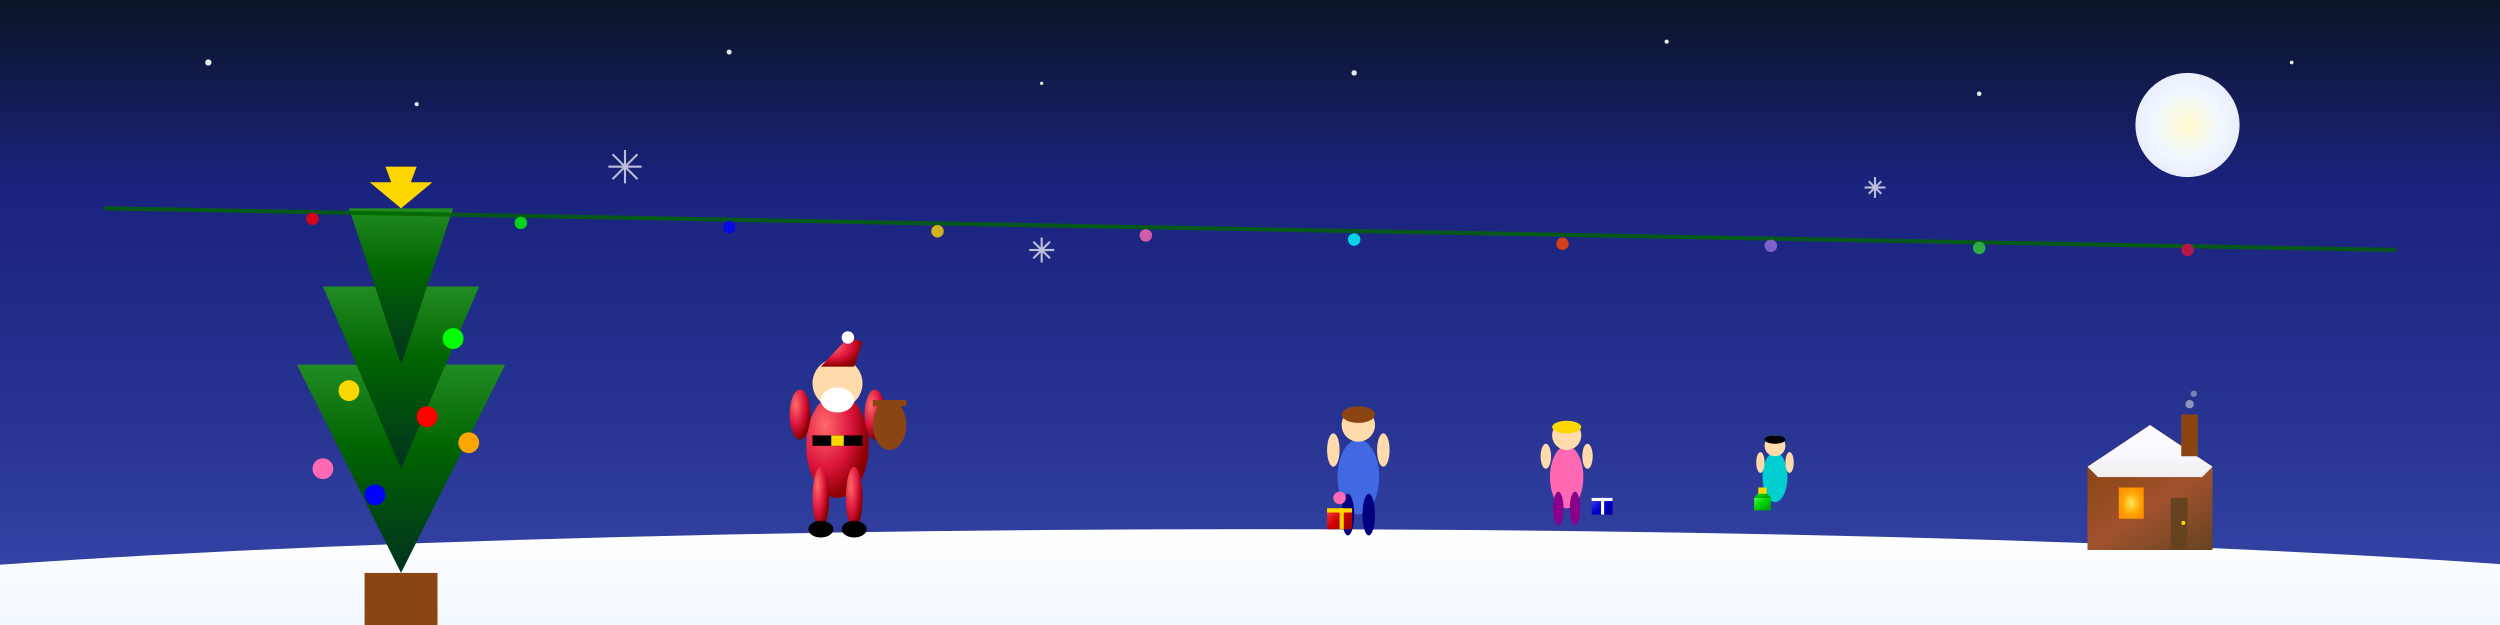 <svg width="1200" height="300" viewBox="0 0 1200 300" xmlns="http://www.w3.org/2000/svg">
  <defs>
    <!-- Realistic gradients and effects -->
    <linearGradient id="nightSky" x1="0%" y1="0%" x2="0%" y2="100%">
      <stop offset="0%" style="stop-color:#0B1426"/>
      <stop offset="30%" style="stop-color:#1A237E"/>
      <stop offset="70%" style="stop-color:#283593"/>
      <stop offset="100%" style="stop-color:#3949AB"/>
    </linearGradient>
    
    <radialGradient id="moonGlow" cx="50%" cy="50%" r="80%">
      <stop offset="0%" style="stop-color:#FFFACD"/>
      <stop offset="40%" style="stop-color:#F0F8FF"/>
      <stop offset="80%" style="stop-color:#E6E6FA"/>
      <stop offset="100%" style="stop-color:#D8BFD8"/>
    </radialGradient>
    
    <linearGradient id="snowGround" x1="0%" y1="0%" x2="0%" y2="100%">
      <stop offset="0%" style="stop-color:#FFFFFF"/>
      <stop offset="50%" style="stop-color:#F0F8FF"/>
      <stop offset="100%" style="stop-color:#E0E6FF"/>
    </linearGradient>
    
    <linearGradient id="houseWall" x1="0%" y1="0%" x2="100%" y2="100%">
      <stop offset="0%" style="stop-color:#8B4513"/>
      <stop offset="50%" style="stop-color:#A0522D"/>
      <stop offset="100%" style="stop-color:#654321"/>
    </linearGradient>
    
    <linearGradient id="roofSnow" x1="0%" y1="0%" x2="0%" y2="100%">
      <stop offset="0%" style="stop-color:#FFFFFF"/>
      <stop offset="50%" style="stop-color:#F8F8FF"/>
      <stop offset="100%" style="stop-color:#F0F0F0"/>
    </linearGradient>
    
    <radialGradient id="windowGlow" cx="50%" cy="50%" r="60%">
      <stop offset="0%" style="stop-color:#FFE55C"/>
      <stop offset="60%" style="stop-color:#FFA500"/>
      <stop offset="100%" style="stop-color:#FF8C00"/>
    </radialGradient>
    
    <linearGradient id="treeGreen" x1="0%" y1="0%" x2="0%" y2="100%">
      <stop offset="0%" style="stop-color:#228B22"/>
      <stop offset="40%" style="stop-color:#006400"/>
      <stop offset="100%" style="stop-color:#013220"/>
    </linearGradient>
    
    <radialGradient id="santaSuit" cx="30%" cy="30%" r="70%">
      <stop offset="0%" style="stop-color:#FF6B6B"/>
      <stop offset="60%" style="stop-color:#DC143C"/>
      <stop offset="100%" style="stop-color:#8B0000"/>
    </radialGradient>
    
    <linearGradient id="reindeerBrown" x1="0%" y1="0%" x2="100%" y2="100%">
      <stop offset="0%" style="stop-color:#D2691E"/>
      <stop offset="50%" style="stop-color:#A0522D"/>
      <stop offset="100%" style="stop-color:#8B4513"/>
    </linearGradient>
    
    <!-- Gift box gradients -->
    <linearGradient id="giftRed" x1="0%" y1="0%" x2="100%" y2="100%">
      <stop offset="0%" style="stop-color:#FF4444"/>
      <stop offset="50%" style="stop-color:#CC0000"/>
      <stop offset="100%" style="stop-color:#990000"/>
    </linearGradient>
    
    <linearGradient id="giftBlue" x1="0%" y1="0%" x2="100%" y2="100%">
      <stop offset="0%" style="stop-color:#4444FF"/>
      <stop offset="50%" style="stop-color:#0000CC"/>
      <stop offset="100%" style="stop-color:#000099"/>
    </linearGradient>
    
    <linearGradient id="giftGreen" x1="0%" y1="0%" x2="100%" y2="100%">
      <stop offset="0%" style="stop-color:#44FF44"/>
      <stop offset="50%" style="stop-color:#00CC00"/>
      <stop offset="100%" style="stop-color:#009900"/>
    </linearGradient>
    
    <!-- Advanced shadow filters -->
    <filter id="dropShadow" x="-50%" y="-50%" width="200%" height="200%">
      <feGaussianBlur in="SourceAlpha" stdDeviation="3"/>
      <feOffset dx="2" dy="4" result="offset"/>
      <feFlood flood-color="#000000" flood-opacity="0.3"/>
      <feComposite in2="offset" operator="in"/>
      <feMerge>
        <feMergeNode/>
        <feMergeNode in="SourceGraphic"/>
      </feMerge>
    </filter>
    
    <filter id="softGlow" x="-50%" y="-50%" width="200%" height="200%">
      <feGaussianBlur stdDeviation="4" result="coloredBlur"/>
      <feMerge>
        <feMergeNode in="coloredBlur"/>
        <feMergeNode in="SourceGraphic"/>
      </feMerge>
    </filter>
    
    <filter id="innerShadow" x="-50%" y="-50%" width="200%" height="200%">
      <feOffset dx="0" dy="2"/>
      <feGaussianBlur stdDeviation="2" result="offset-blur"/>
      <feFlood flood-color="#000000" flood-opacity="0.2"/>
      <feComposite in2="offset-blur" operator="in"/>
      <feComposite in2="SourceGraphic" operator="atop"/>
    </filter>
  </defs>
  
  <!-- Night sky with realistic depth -->
  <rect width="1200" height="300" fill="url(#nightSky)"/>
  
  <!-- Stars with twinkling effect -->
  <g opacity="0.9">
    <circle cx="100" cy="30" r="1.5" fill="#FFFFFF">
      <animate attributeName="opacity" values="0.3;1;0.3" dur="2s" repeatCount="indefinite"/>
    </circle>
    <circle cx="200" cy="50" r="1" fill="#FFFFFF">
      <animate attributeName="opacity" values="0.5;1;0.5" dur="3s" repeatCount="indefinite"/>
    </circle>
    <circle cx="350" cy="25" r="1.2" fill="#FFFFFF">
      <animate attributeName="opacity" values="0.4;1;0.4" dur="2.5s" repeatCount="indefinite"/>
    </circle>
    <circle cx="500" cy="40" r="0.8" fill="#FFFFFF">
      <animate attributeName="opacity" values="0.6;1;0.6" dur="1.8s" repeatCount="indefinite"/>
    </circle>
    <circle cx="650" cy="35" r="1.3" fill="#FFFFFF">
      <animate attributeName="opacity" values="0.3;1;0.3" dur="2.2s" repeatCount="indefinite"/>
    </circle>
    <circle cx="800" cy="20" r="1" fill="#FFFFFF">
      <animate attributeName="opacity" values="0.5;1;0.5" dur="2.8s" repeatCount="indefinite"/>
    </circle>
    <circle cx="950" cy="45" r="1.1" fill="#FFFFFF">
      <animate attributeName="opacity" values="0.4;1;0.4" dur="2.1s" repeatCount="indefinite"/>
    </circle>
    <circle cx="1100" cy="30" r="0.9" fill="#FFFFFF">
      <animate attributeName="opacity" values="0.6;1;0.6" dur="2.6s" repeatCount="indefinite"/>
    </circle>
  </g>
  
  <!-- Moon with soft glow -->
  <circle cx="1050" cy="60" r="25" fill="url(#moonGlow)" filter="url(#softGlow)"/>
  
  <!-- Snow-covered ground -->
  <ellipse cx="600" cy="300" rx="800" ry="50" fill="url(#snowGround)" filter="url(#dropShadow)"/>
  
  <!-- Christmas Tree (main centerpiece) -->
  <g transform="translate(100, -85) scale(2.5)" filter="url(#dropShadow)">
    <!-- Tree trunk -->
    <rect x="28" y="140" width="14" height="30" fill="#8B4513"/>
    
    <!-- Tree layers (bottom to top) -->
    <polygon points="35,140 15,100 55,100" fill="url(#treeGreen)"/>
    <polygon points="35,120 20,85 50,85" fill="url(#treeGreen)"/>
    <polygon points="35,100 25,70 45,70" fill="url(#treeGreen)"/>
    
    <!-- Christmas lights -->
    <circle cx="25" cy="105" r="2" fill="#FFD700"/>
    <circle cx="40" cy="110" r="2" fill="#FF0000"/>
    <circle cx="30" cy="125" r="2" fill="#0000FF"/>
    <circle cx="45" cy="95" r="2" fill="#00FF00"/>
    <circle cx="20" cy="120" r="2" fill="#FF69B4"/>
    <circle cx="48" cy="115" r="2" fill="#FFA500"/>
    
    <!-- Star on top -->
    <polygon points="35,70 32,62 38,62" fill="#FFD700" filter="url(#softGlow)"/>
    <polygon points="35,70 29,65 41,65" fill="#FFD700" filter="url(#softGlow)"/>
  </g>
  
  <!-- Santa Claus -->
  <g transform="translate(400, 180)" filter="url(#dropShadow)">
    <!-- Santa's body -->
    <ellipse cx="0" cy="30" rx="15" ry="25" fill="url(#santaSuit)"/>
    
    <!-- Santa's head -->
    <circle cx="0" cy="0" r="12" fill="#FFDBAC"/>
    
    <!-- Santa's hat -->
    <polygon points="-8,-8 8,-8 12,-20 5,-22" fill="url(#santaSuit)"/>
    <circle cx="5" cy="-22" r="3" fill="#FFFFFF"/>
    
    <!-- Santa's beard -->
    <ellipse cx="0" cy="8" rx="8" ry="6" fill="#FFFFFF"/>
    
    <!-- Santa's belt -->
    <rect x="-12" y="25" width="24" height="5" fill="#000000"/>
    <rect x="-3" y="25" width="6" height="5" fill="#FFD700"/>
    
    <!-- Santa's arms -->
    <ellipse cx="-18" cy="15" rx="5" ry="12" fill="url(#santaSuit)"/>
    <ellipse cx="18" cy="15" rx="5" ry="12" fill="url(#santaSuit)"/>
    
    <!-- Santa's legs -->
    <ellipse cx="-8" cy="55" rx="4" ry="15" fill="url(#santaSuit)"/>
    <ellipse cx="8" cy="55" rx="4" ry="15" fill="url(#santaSuit)"/>
    
    <!-- Santa's boots -->
    <ellipse cx="-8" cy="70" rx="6" ry="4" fill="#000000"/>
    <ellipse cx="8" cy="70" rx="6" ry="4" fill="#000000"/>
    
    <!-- Gift bag -->
    <ellipse cx="25" cy="20" rx="8" ry="12" fill="#8B4513"/>
    <rect x="17" y="8" width="16" height="3" fill="#8B4513"/>
  </g>
  
  <!-- Children opening gifts -->
  <!-- Child 1 -->
  <g transform="translate(650, 200)" filter="url(#dropShadow)">
    <!-- Child's body -->
    <ellipse cx="0" cy="25" rx="10" ry="18" fill="#4169E1"/>
    
    <!-- Child's head -->
    <circle cx="0" cy="0" r="8" fill="#FFDBAC"/>
    
    <!-- Child's hair -->
    <ellipse cx="0" cy="-5" rx="8" ry="4" fill="#8B4513"/>
    
    <!-- Child's arms reaching for gift -->
    <ellipse cx="-12" cy="12" rx="3" ry="8" fill="#FFDBAC"/>
    <ellipse cx="12" cy="12" rx="3" ry="8" fill="#FFDBAC"/>
    
    <!-- Child's legs -->
    <ellipse cx="-5" cy="43" rx="3" ry="10" fill="#000080"/>
    <ellipse cx="5" cy="43" rx="3" ry="10" fill="#000080"/>
    
    <!-- Gift box being opened -->
    <rect x="-15" y="40" width="12" height="10" fill="url(#giftRed)"/>
    <rect x="-15" y="40" width="12" height="2" fill="#FFD700"/>
    <rect x="-9" y="40" width="2" height="10" fill="#FFD700"/>
    
    <!-- Gift contents (toy) -->
    <circle cx="-9" cy="35" r="3" fill="#FF69B4"/>
  </g>
  
  <!-- Child 2 -->
  <g transform="translate(750, 205)" filter="url(#dropShadow)">
    <!-- Child's body -->
    <ellipse cx="0" cy="20" rx="8" ry="15" fill="#FF69B4"/>
    
    <!-- Child's head -->
    <circle cx="0" cy="0" r="7" fill="#FFDBAC"/>
    
    <!-- Child's hair -->
    <ellipse cx="0" cy="-4" rx="7" ry="3" fill="#FFD700"/>
    
    <!-- Child's arms -->
    <ellipse cx="-10" cy="10" rx="2.5" ry="6" fill="#FFDBAC"/>
    <ellipse cx="10" cy="10" rx="2.5" ry="6" fill="#FFDBAC"/>
    
    <!-- Child's legs -->
    <ellipse cx="-4" cy="35" rx="2.5" ry="8" fill="#8B008B"/>
    <ellipse cx="4" cy="35" rx="2.5" ry="8" fill="#8B008B"/>
    
    <!-- Gift box -->
    <rect x="12" y="30" width="10" height="8" fill="url(#giftBlue)"/>
    <rect x="12" y="30" width="10" height="1.5" fill="#FFFFFF"/>
    <rect x="16.5" y="30" width="1.5" height="8" fill="#FFFFFF"/>
  </g>
  
  <!-- Child 3 (smaller, in background) -->
  <g transform="translate(850, 210)" filter="url(#dropShadow)">
    <!-- Child's body -->
    <ellipse cx="0" cy="15" rx="6" ry="12" fill="#00CED1"/>
    
    <!-- Child's head -->
    <circle cx="0" cy="0" r="5" fill="#FFDBAC"/>
    
    <!-- Child's hair -->
    <ellipse cx="0" cy="-3" rx="5" ry="2" fill="#000000"/>
    
    <!-- Child's arms -->
    <ellipse cx="-7" cy="8" rx="2" ry="5" fill="#FFDBAC"/>
    <ellipse cx="7" cy="8" rx="2" ry="5" fill="#FFDBAC"/>
    
    <!-- Gift box already opened -->
    <rect x="-10" y="25" width="8" height="6" fill="url(#giftGreen)"/>
    <polygon points="-10,25 -2,25 -6,20" fill="url(#giftGreen)"/>
    
    <!-- Toy coming out -->
    <rect x="-8" y="20" width="4" height="3" fill="#FFD700"/>
  </g>
  
  <!-- Additional Christmas elements -->
  <!-- Snowflakes -->
  <g opacity="0.7">
    <g transform="translate(300, 80)">
      <path d="M0,-8 L0,8 M-8,0 L8,0 M-6,-6 L6,6 M-6,6 L6,-6" stroke="#FFFFFF" stroke-width="1" fill="none"/>
    </g>
    <g transform="translate(500, 120)">
      <path d="M0,-6 L0,6 M-6,0 L6,0 M-4,-4 L4,4 M-4,4 L4,-4" stroke="#FFFFFF" stroke-width="1" fill="none"/>
    </g>
    <g transform="translate(900, 90)">
      <path d="M0,-5 L0,5 M-5,0 L5,0 M-3,-3 L3,3 M-3,3 L3,-3" stroke="#FFFFFF" stroke-width="1" fill="none"/>
    </g>
  </g>
  
  <!-- House in background -->
  <g transform="translate(1000, 180)" filter="url(#dropShadow)">
    <!-- House wall -->
    <rect x="0" y="40" width="60" height="40" fill="url(#houseWall)"/>
    
    <!-- Roof -->
    <polygon points="0,40 30,20 60,40" fill="#8B0000"/>
    
    <!-- Snow on roof -->
    <polygon points="0,40 30,20 60,40 55,45 5,45" fill="url(#roofSnow)"/>
    
    <!-- Window -->
    <rect x="15" y="50" width="12" height="15" fill="url(#windowGlow)" filter="url(#softGlow)"/>
    
    <!-- Door -->
    <rect x="40" y="55" width="8" height="25" fill="#654321"/>
    <circle cx="46" cy="67" r="1" fill="#FFD700"/>
    
    <!-- Chimney -->
    <rect x="45" y="15" width="8" height="20" fill="#8B4513"/>
    
    <!-- Smoke -->
    <circle cx="49" cy="10" r="2" fill="#D3D3D3" opacity="0.6"/>
    <circle cx="51" cy="5" r="1.5" fill="#D3D3D3" opacity="0.5"/>
  </g>
  
  <!-- Christmas lights string across the scene -->
  <g opacity="0.8">
    <line x1="50" y1="100" x2="1150" y2="120" stroke="#006400" stroke-width="2"/>
    <circle cx="150" cy="105" r="3" fill="#FF0000"/>
    <circle cx="250" cy="107" r="3" fill="#00FF00"/>
    <circle cx="350" cy="109" r="3" fill="#0000FF"/>
    <circle cx="450" cy="111" r="3" fill="#FFD700"/>
    <circle cx="550" cy="113" r="3" fill="#FF69B4"/>
    <circle cx="650" cy="115" r="3" fill="#00FFFF"/>
    <circle cx="750" cy="117" r="3" fill="#FF4500"/>
    <circle cx="850" cy="118" r="3" fill="#9370DB"/>
    <circle cx="950" cy="119" r="3" fill="#32CD32"/>
    <circle cx="1050" cy="120" r="3" fill="#DC143C"/>
  </g>
</svg>